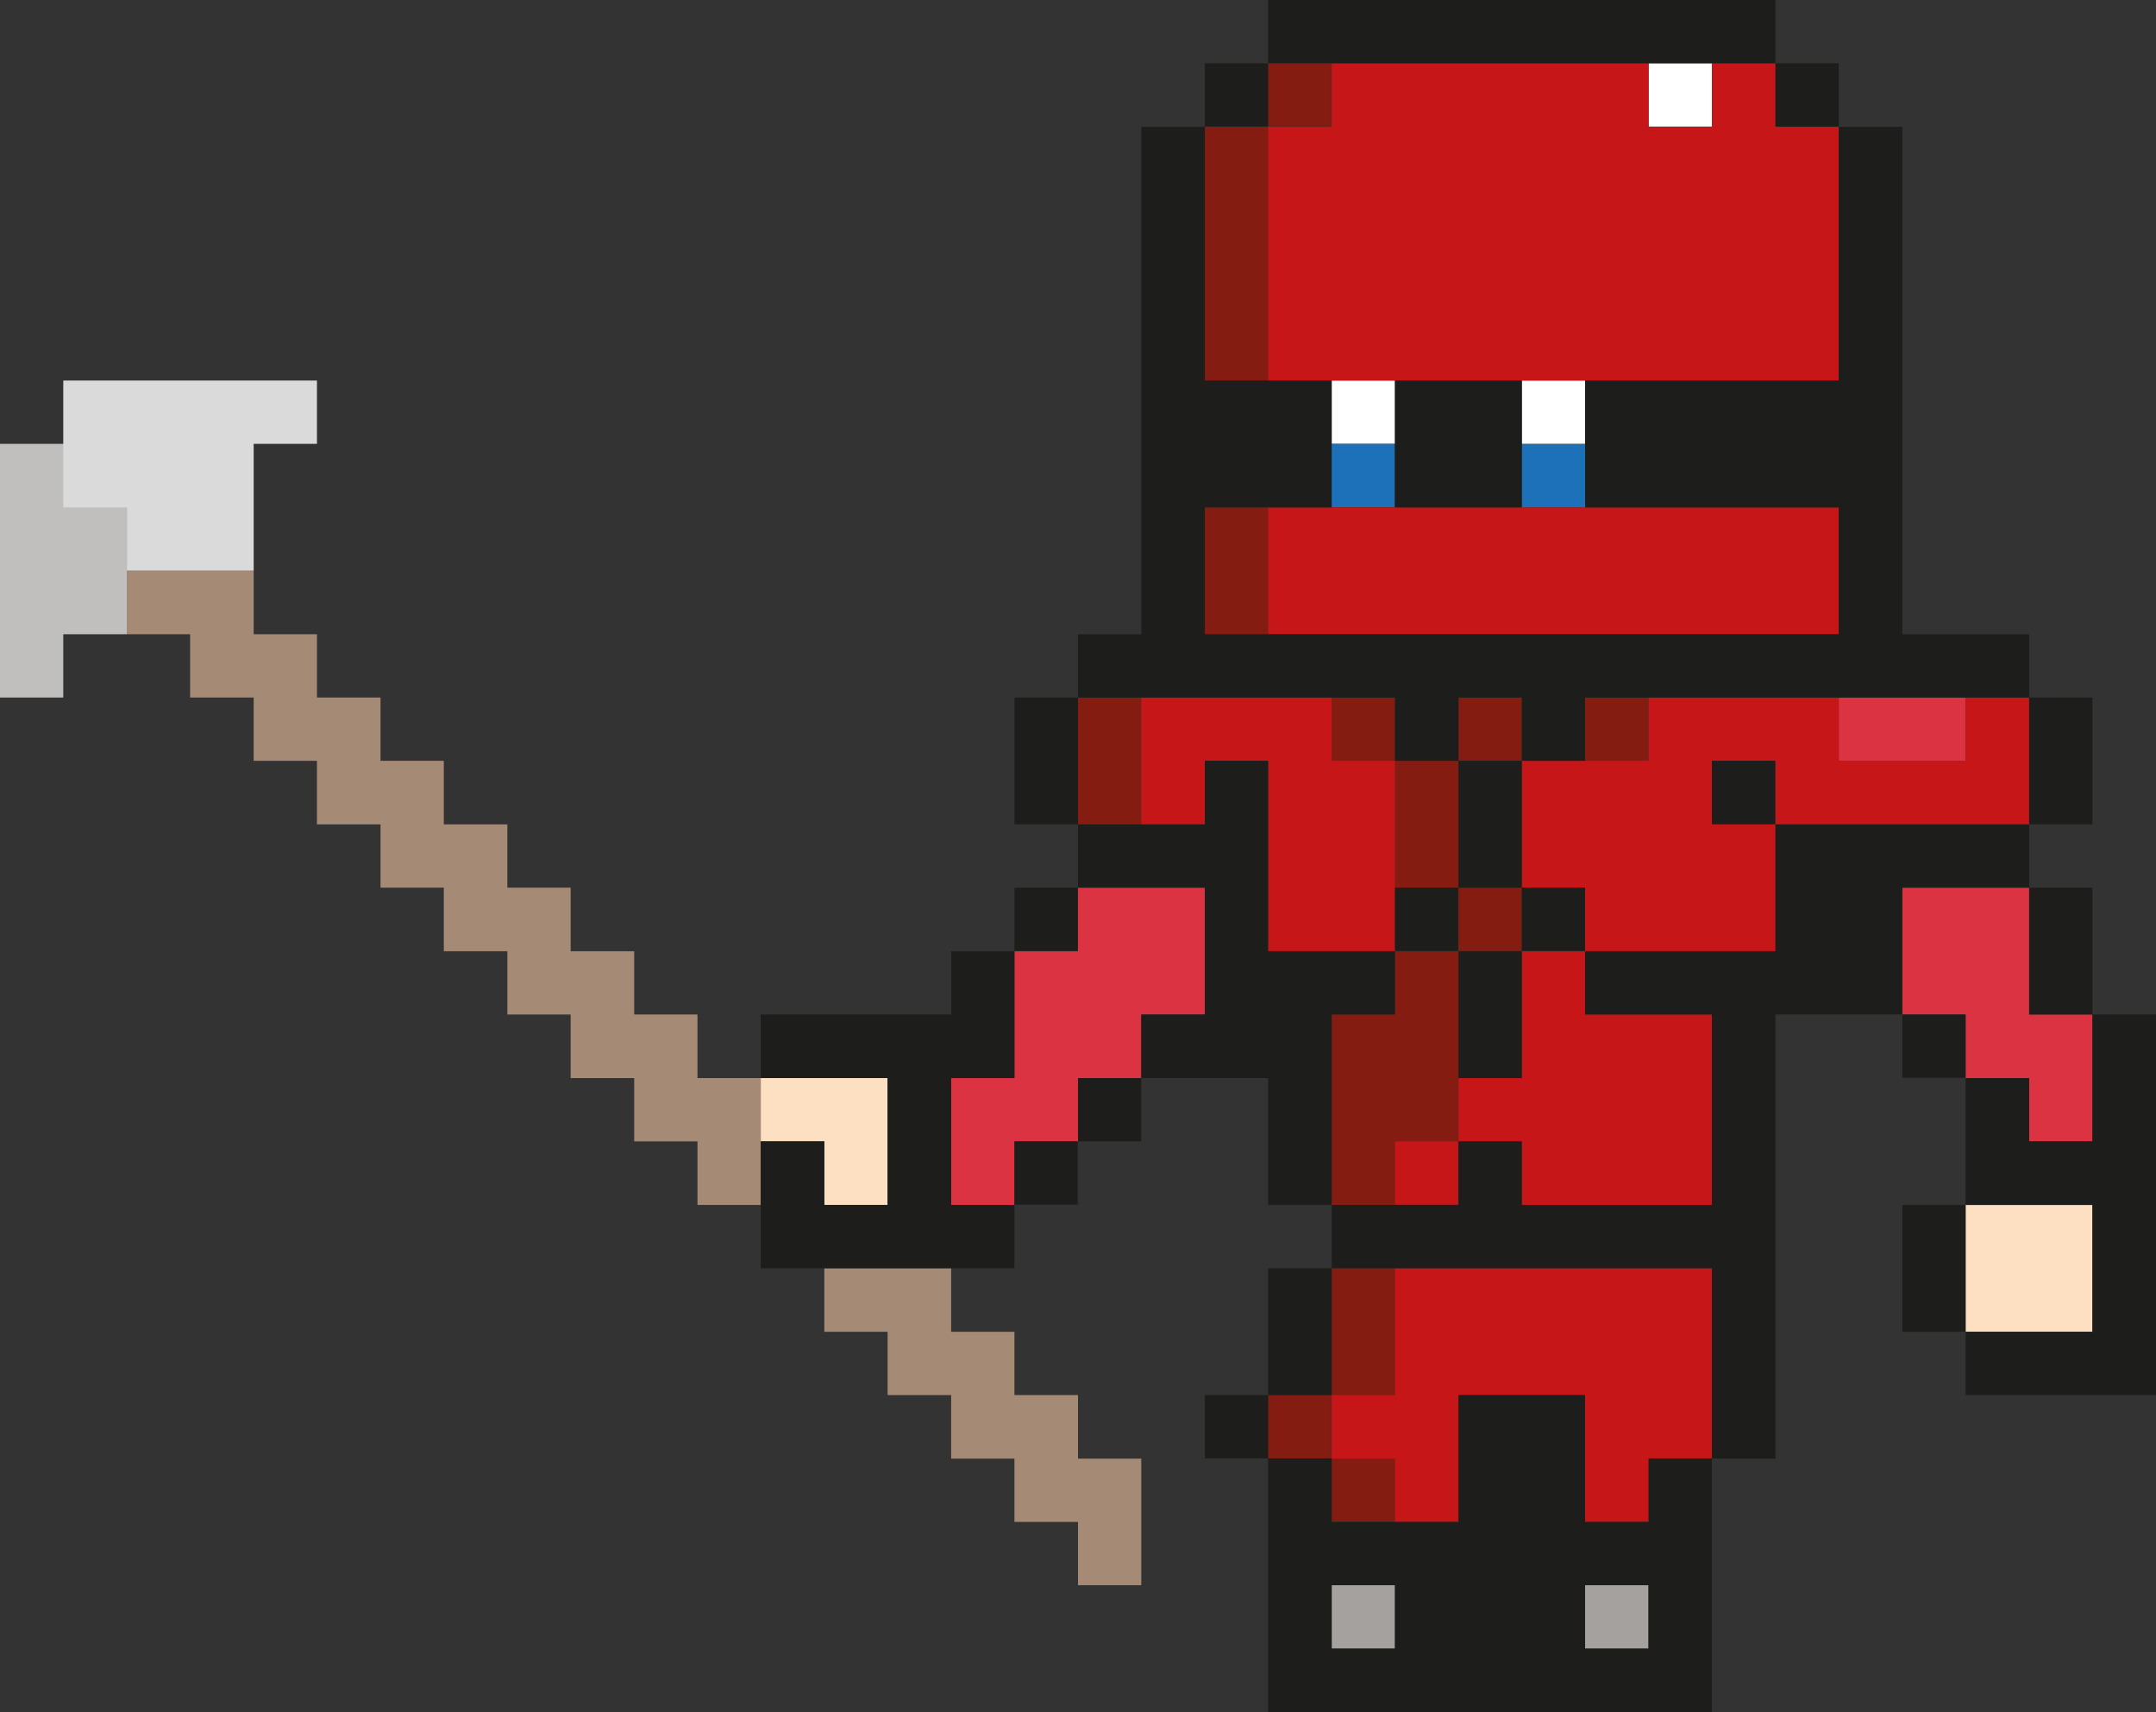 <svg xmlns="http://www.w3.org/2000/svg" viewBox="0 0 75.3 59.79"><rect x="0" y="0" width="75.3" height="59.79" fill="#333333" stroke="none"/><defs><style>.cls-1{fill:#fff;}.cls-2{fill:#1d71b8;}.cls-3{fill:#a58a75;}.cls-4{fill:#c1bfbe;}.cls-5{fill:#dadada;}.cls-6{fill:#db3341;}.cls-7{fill:#fddfc1;}.cls-8{fill:#841c11;}.cls-9{fill:#c61618;}.cls-10{fill:#a4a19f;}.cls-11{fill:#1d1d1b;}</style></defs><title>lancier_2</title><g id="Calque_2" data-name="Calque 2"><g id="Calque_1-2" data-name="Calque 1"><rect class="cls-1" x="46.51" y="13.29" width="2.21" height="2.21"/><rect class="cls-1" x="53.15" y="13.29" width="2.21" height="2.21"/><rect class="cls-1" x="57.58" y="2.21" width="2.21" height="2.21"/><rect class="cls-2" x="46.51" y="15.5" width="2.21" height="2.21" transform="translate(31 64.22) rotate(-90)"/><rect class="cls-2" x="53.15" y="15.5" width="2.21" height="2.21" transform="translate(37.65 70.87) rotate(-90)"/><polygon class="cls-3" points="37.65 50.94 37.65 48.72 35.43 48.72 35.43 46.51 33.22 46.51 33.22 44.29 31 44.29 28.79 44.29 28.79 46.51 31 46.51 31 48.72 33.22 48.72 33.22 50.94 35.43 50.94 35.43 53.15 37.65 53.15 37.65 55.36 39.86 55.36 39.86 53.15 39.86 50.94 37.65 50.94"/><rect class="cls-3" x="4.43" y="15.5" width="2.21" height="2.21"/><polygon class="cls-3" points="24.36 35.43 22.15 35.43 22.15 33.22 19.93 33.22 19.93 31 17.72 31 17.72 28.79 15.5 28.79 15.5 26.57 13.29 26.57 13.29 24.36 11.07 24.36 11.07 22.15 8.86 22.15 8.86 19.93 6.64 19.93 4.43 19.93 4.43 22.15 6.64 22.15 6.64 24.36 8.86 24.36 8.86 26.57 11.07 26.57 11.07 28.79 13.29 28.79 13.29 31 15.5 31 15.5 33.22 17.72 33.22 17.72 35.43 19.93 35.43 19.93 37.65 22.15 37.65 22.15 39.86 24.36 39.86 24.36 42.08 26.57 42.08 26.57 39.86 26.57 37.65 24.36 37.65 24.36 35.43"/><polygon class="cls-4" points="2.21 15.5 0 15.5 0 17.72 0 19.93 0 22.15 0 24.36 2.21 24.36 2.21 22.15 4.43 22.15 4.43 19.93 4.43 17.72 4.43 15.5 2.21 15.5"/><polygon class="cls-5" points="8.86 13.29 6.64 13.29 4.43 13.29 2.21 13.29 2.21 15.5 2.21 17.72 4.43 17.72 4.43 19.93 6.64 19.93 8.86 19.93 8.86 17.72 8.86 15.5 11.07 15.5 11.07 13.29 8.86 13.29"/><polygon class="cls-6" points="68.65 26.57 68.65 24.36 66.44 24.36 64.22 24.36 64.22 26.57 66.44 26.57 68.65 26.57"/><polygon class="cls-6" points="37.65 31 37.65 33.22 35.43 33.22 35.43 35.43 35.43 37.65 33.22 37.65 33.22 39.86 33.22 42.08 35.43 42.08 35.43 39.86 37.65 39.86 37.65 37.65 39.86 37.65 39.86 35.43 42.08 35.43 42.08 33.22 42.08 31 39.86 31 37.65 31"/><polygon class="cls-6" points="70.87 35.43 70.87 33.22 70.87 31 68.65 31 66.44 31 66.44 33.22 66.44 35.43 68.65 35.43 68.65 37.65 70.87 37.65 70.87 39.86 73.08 39.86 73.08 37.65 73.08 35.43 70.87 35.43"/><polygon class="cls-7" points="26.57 37.65 26.57 39.86 28.79 39.86 28.79 42.08 31 42.08 31 39.86 31 37.65 28.79 37.65 26.57 37.65"/><polygon class="cls-7" points="70.87 42.08 68.65 42.08 68.65 44.29 68.65 46.51 70.87 46.51 73.08 46.51 73.08 44.29 73.08 42.08 70.87 42.08"/><rect class="cls-8" x="44.29" y="2.21" width="2.21" height="2.21"/><polygon class="cls-8" points="44.29 11.07 44.29 8.86 44.29 6.64 44.29 4.43 42.08 4.43 42.08 6.64 42.08 8.86 42.08 11.07 42.08 13.29 44.29 13.29 44.29 11.07"/><polygon class="cls-8" points="44.29 19.93 44.29 17.72 42.08 17.72 42.08 19.93 42.08 22.15 44.29 22.15 44.29 19.93"/><polygon class="cls-8" points="37.65 26.57 37.65 28.79 39.86 28.79 39.86 26.57 39.86 24.36 37.65 24.36 37.65 26.57"/><rect class="cls-8" x="46.51" y="24.36" width="2.21" height="2.21"/><rect class="cls-8" x="50.94" y="24.36" width="2.21" height="2.21"/><rect class="cls-8" x="55.36" y="24.36" width="2.21" height="2.21"/><polygon class="cls-8" points="48.72 28.79 48.72 31 50.94 31 50.94 28.79 50.94 26.57 48.72 26.57 48.72 28.79"/><rect class="cls-8" x="50.94" y="31" width="2.21" height="2.21"/><polygon class="cls-8" points="48.72 35.43 46.51 35.43 46.51 37.65 46.51 39.86 46.51 42.08 48.72 42.08 48.72 39.86 50.94 39.86 50.94 37.65 50.94 35.43 50.94 33.22 48.72 33.22 48.72 35.43"/><polygon class="cls-8" points="46.51 46.51 46.51 48.72 48.72 48.72 48.72 46.51 48.72 44.29 46.51 44.29 46.51 46.51"/><rect class="cls-8" x="44.29" y="48.72" width="2.21" height="2.21"/><rect class="cls-8" x="46.51" y="50.93" width="2.21" height="2.21"/><polygon class="cls-9" points="48.72 13.29 50.94 13.29 53.15 13.29 55.36 13.29 57.58 13.29 59.79 13.29 62.01 13.29 64.22 13.29 64.22 11.07 64.22 8.86 64.22 6.64 64.22 4.43 62.01 4.43 62.01 2.21 59.79 2.21 59.79 4.43 57.58 4.43 57.58 2.21 55.36 2.21 53.15 2.21 50.94 2.21 48.72 2.21 46.51 2.21 46.51 4.43 44.29 4.43 44.29 6.64 44.29 8.86 44.29 11.07 44.29 13.29 46.51 13.29 48.72 13.29"/><polygon class="cls-9" points="48.72 22.15 50.94 22.15 53.15 22.15 55.36 22.15 57.58 22.15 59.79 22.15 62.01 22.15 64.22 22.15 64.22 19.93 64.22 17.72 62.01 17.72 59.79 17.72 57.58 17.72 55.36 17.72 53.15 17.72 50.94 17.72 48.72 17.72 46.51 17.72 44.29 17.72 44.29 19.93 44.29 22.15 46.51 22.15 48.72 22.15"/><polygon class="cls-9" points="68.65 24.36 68.65 26.57 66.44 26.57 64.22 26.57 64.22 24.36 62.01 24.36 59.79 24.36 57.58 24.36 57.58 26.57 55.36 26.57 53.15 26.57 53.15 28.79 53.15 31 55.36 31 55.36 33.22 57.58 33.22 59.79 33.22 62.01 33.22 62.01 31 62.01 28.79 59.79 28.79 59.79 26.57 62.01 26.57 62.01 28.79 64.22 28.79 66.44 28.79 68.65 28.79 70.87 28.79 70.87 26.57 70.87 24.36 68.65 24.36"/><polygon class="cls-9" points="44.29 31 44.29 33.22 46.51 33.22 48.72 33.22 48.72 31 48.72 28.79 48.72 26.57 46.51 26.57 46.51 24.36 44.29 24.36 42.08 24.36 39.86 24.36 39.86 26.57 39.86 28.79 42.08 28.79 42.08 26.57 44.29 26.57 44.29 28.79 44.29 31"/><polygon class="cls-9" points="53.15 35.43 53.15 37.65 50.94 37.65 50.94 39.86 53.15 39.86 53.15 42.08 55.36 42.08 57.58 42.08 59.79 42.08 59.79 39.86 59.79 37.65 59.79 35.43 57.58 35.43 55.36 35.43 55.36 33.22 53.15 33.22 53.15 35.43"/><rect class="cls-9" x="48.72" y="39.86" width="2.21" height="2.21"/><polygon class="cls-9" points="55.36 44.29 53.15 44.29 50.94 44.29 48.72 44.29 48.72 46.51 48.72 48.72 46.51 48.72 46.51 50.94 48.72 50.94 48.72 53.15 50.94 53.15 50.94 50.94 50.94 48.72 53.15 48.72 55.36 48.72 55.36 50.94 55.36 53.15 57.58 53.15 57.58 50.94 59.79 50.94 59.79 48.72 59.79 46.51 59.79 44.29 57.58 44.29 55.36 44.29"/><rect class="cls-10" x="46.51" y="55.36" width="2.21" height="2.21"/><rect class="cls-10" x="55.36" y="55.36" width="2.21" height="2.21"/><polygon class="cls-11" points="48.72 2.21 50.94 2.21 53.15 2.21 55.36 2.21 57.58 2.21 59.79 2.21 62.01 2.21 62.01 0 59.79 0 57.58 0 55.36 0 53.15 0 50.94 0 48.72 0 46.51 0 44.29 0 44.29 2.21 46.51 2.21 48.72 2.21"/><rect class="cls-11" x="42.08" y="2.21" width="2.21" height="2.21"/><rect class="cls-11" x="62.01" y="2.21" width="2.21" height="2.21"/><polygon class="cls-11" points="53.15 17.72 53.15 15.5 53.15 13.29 50.94 13.29 48.72 13.29 48.72 15.5 48.72 17.72 50.94 17.72 53.15 17.72"/><polygon class="cls-11" points="42.08 24.36 44.29 24.36 46.51 24.36 48.72 24.36 48.72 26.57 50.94 26.57 50.94 24.36 53.15 24.36 53.15 26.57 55.36 26.57 55.36 24.36 57.58 24.36 59.79 24.36 62.01 24.36 64.22 24.36 66.44 24.36 68.65 24.36 70.87 24.36 70.87 22.15 68.65 22.15 66.44 22.15 66.44 19.93 66.44 17.72 66.44 15.5 66.44 13.29 66.44 11.07 66.44 8.86 66.44 6.64 66.44 4.43 64.22 4.43 64.22 6.64 64.22 8.86 64.22 11.07 64.22 13.29 62.01 13.29 59.79 13.29 57.58 13.29 55.36 13.29 55.36 15.5 55.36 17.72 57.58 17.72 59.79 17.72 62.01 17.72 64.22 17.72 64.22 19.93 64.22 22.15 62.01 22.15 59.79 22.15 57.58 22.15 55.36 22.15 53.15 22.15 50.94 22.15 48.72 22.15 46.51 22.15 44.29 22.15 42.08 22.15 42.08 19.93 42.08 17.72 44.29 17.72 46.51 17.72 46.51 15.5 46.51 13.29 44.29 13.29 42.08 13.29 42.08 11.07 42.08 8.86 42.08 6.64 42.08 4.43 39.86 4.43 39.86 6.64 39.86 8.86 39.86 11.07 39.86 13.29 39.86 15.5 39.86 17.72 39.86 19.93 39.86 22.15 37.65 22.15 37.65 24.36 39.86 24.36 42.08 24.36"/><polygon class="cls-11" points="37.65 24.36 35.43 24.36 35.43 26.57 35.43 28.79 37.65 28.79 37.65 26.57 37.65 24.36"/><rect class="cls-11" x="59.79" y="26.57" width="2.21" height="2.21"/><polygon class="cls-11" points="70.87 28.79 73.08 28.79 73.08 26.57 73.08 24.36 70.87 24.36 70.87 26.57 70.87 28.79"/><polygon class="cls-11" points="53.15 28.79 53.15 26.57 50.94 26.57 50.94 28.79 50.94 31 53.15 31 53.15 28.79"/><rect class="cls-11" x="35.43" y="31" width="2.21" height="2.21"/><rect class="cls-11" x="48.72" y="31" width="2.21" height="2.21"/><rect class="cls-11" x="53.15" y="31" width="2.21" height="2.21"/><polygon class="cls-11" points="66.44 31 68.65 31 70.87 31 70.87 28.79 68.65 28.79 66.44 28.79 64.22 28.79 62.01 28.79 62.01 31 62.01 33.22 59.79 33.22 57.58 33.22 55.36 33.22 55.36 35.43 57.58 35.43 59.79 35.43 59.79 37.65 59.79 39.86 59.79 42.08 57.58 42.08 55.36 42.08 53.15 42.08 53.15 39.86 50.94 39.86 50.94 42.08 48.72 42.08 46.51 42.08 46.51 44.29 48.72 44.29 50.94 44.29 53.15 44.29 55.36 44.29 57.58 44.29 59.79 44.29 59.79 46.51 59.79 48.72 59.79 50.94 62.01 50.94 62.01 48.72 62.01 46.51 62.01 44.29 62.01 42.08 62.01 39.86 62.01 37.65 62.01 35.43 64.22 35.43 66.44 35.43 66.44 33.22 66.44 31"/><polygon class="cls-11" points="50.94 35.43 50.94 37.65 53.15 37.65 53.15 35.43 53.15 33.22 50.94 33.22 50.94 35.43"/><polygon class="cls-11" points="70.87 35.43 73.08 35.43 73.08 33.22 73.08 31 70.87 31 70.87 33.22 70.87 35.43"/><rect class="cls-11" x="66.44" y="35.43" width="2.21" height="2.21"/><polygon class="cls-11" points="73.08 35.43 73.08 37.65 73.08 39.86 70.87 39.86 70.87 37.65 68.65 37.65 68.65 39.86 68.65 42.08 70.87 42.08 73.08 42.08 73.08 44.29 73.08 46.51 70.87 46.51 68.65 46.51 68.65 48.72 70.87 48.72 73.08 48.72 75.3 48.72 75.3 46.51 75.3 44.29 75.3 42.08 75.3 39.86 75.3 37.65 75.3 35.43 73.08 35.43"/><rect class="cls-11" x="37.65" y="37.65" width="2.21" height="2.21"/><polygon class="cls-11" points="46.51 37.65 46.51 35.43 48.72 35.43 48.72 33.22 46.51 33.22 44.29 33.22 44.29 31 44.29 28.79 44.29 26.57 42.08 26.57 42.08 28.79 39.86 28.79 37.65 28.79 37.65 31 39.86 31 42.08 31 42.08 33.22 42.08 35.43 39.86 35.43 39.86 37.65 42.08 37.65 44.29 37.65 44.29 39.86 44.29 42.08 46.51 42.08 46.51 39.86 46.51 37.65"/><polygon class="cls-11" points="33.22 39.86 33.22 37.65 35.43 37.65 35.43 35.43 35.43 33.22 33.22 33.22 33.22 35.43 31 35.43 28.79 35.43 26.57 35.43 26.57 37.65 28.79 37.65 31 37.65 31 39.86 31 42.08 28.79 42.08 28.79 39.86 26.57 39.86 26.57 42.08 26.57 44.29 28.79 44.29 31 44.29 33.22 44.29 35.43 44.29 35.43 42.08 33.22 42.08 33.22 39.86"/><rect class="cls-11" x="35.43" y="39.86" width="2.21" height="2.21"/><polygon class="cls-11" points="68.65 42.08 66.44 42.08 66.44 44.29 66.44 46.51 68.65 46.51 68.65 44.29 68.65 42.08"/><polygon class="cls-11" points="46.51 46.51 46.51 44.29 44.29 44.29 44.29 46.51 44.29 48.72 46.51 48.72 46.51 46.51"/><rect class="cls-11" x="42.08" y="48.72" width="2.21" height="2.21"/><path class="cls-11" d="M57.58,53.15H55.36V48.72H50.94v4.43H46.51V50.93H44.29v8.86h15.5V50.93H57.58ZM46.51,57.58V55.36h2.21v2.22Zm11.07,0H55.36V55.36h2.22Z"/></g></g></svg>